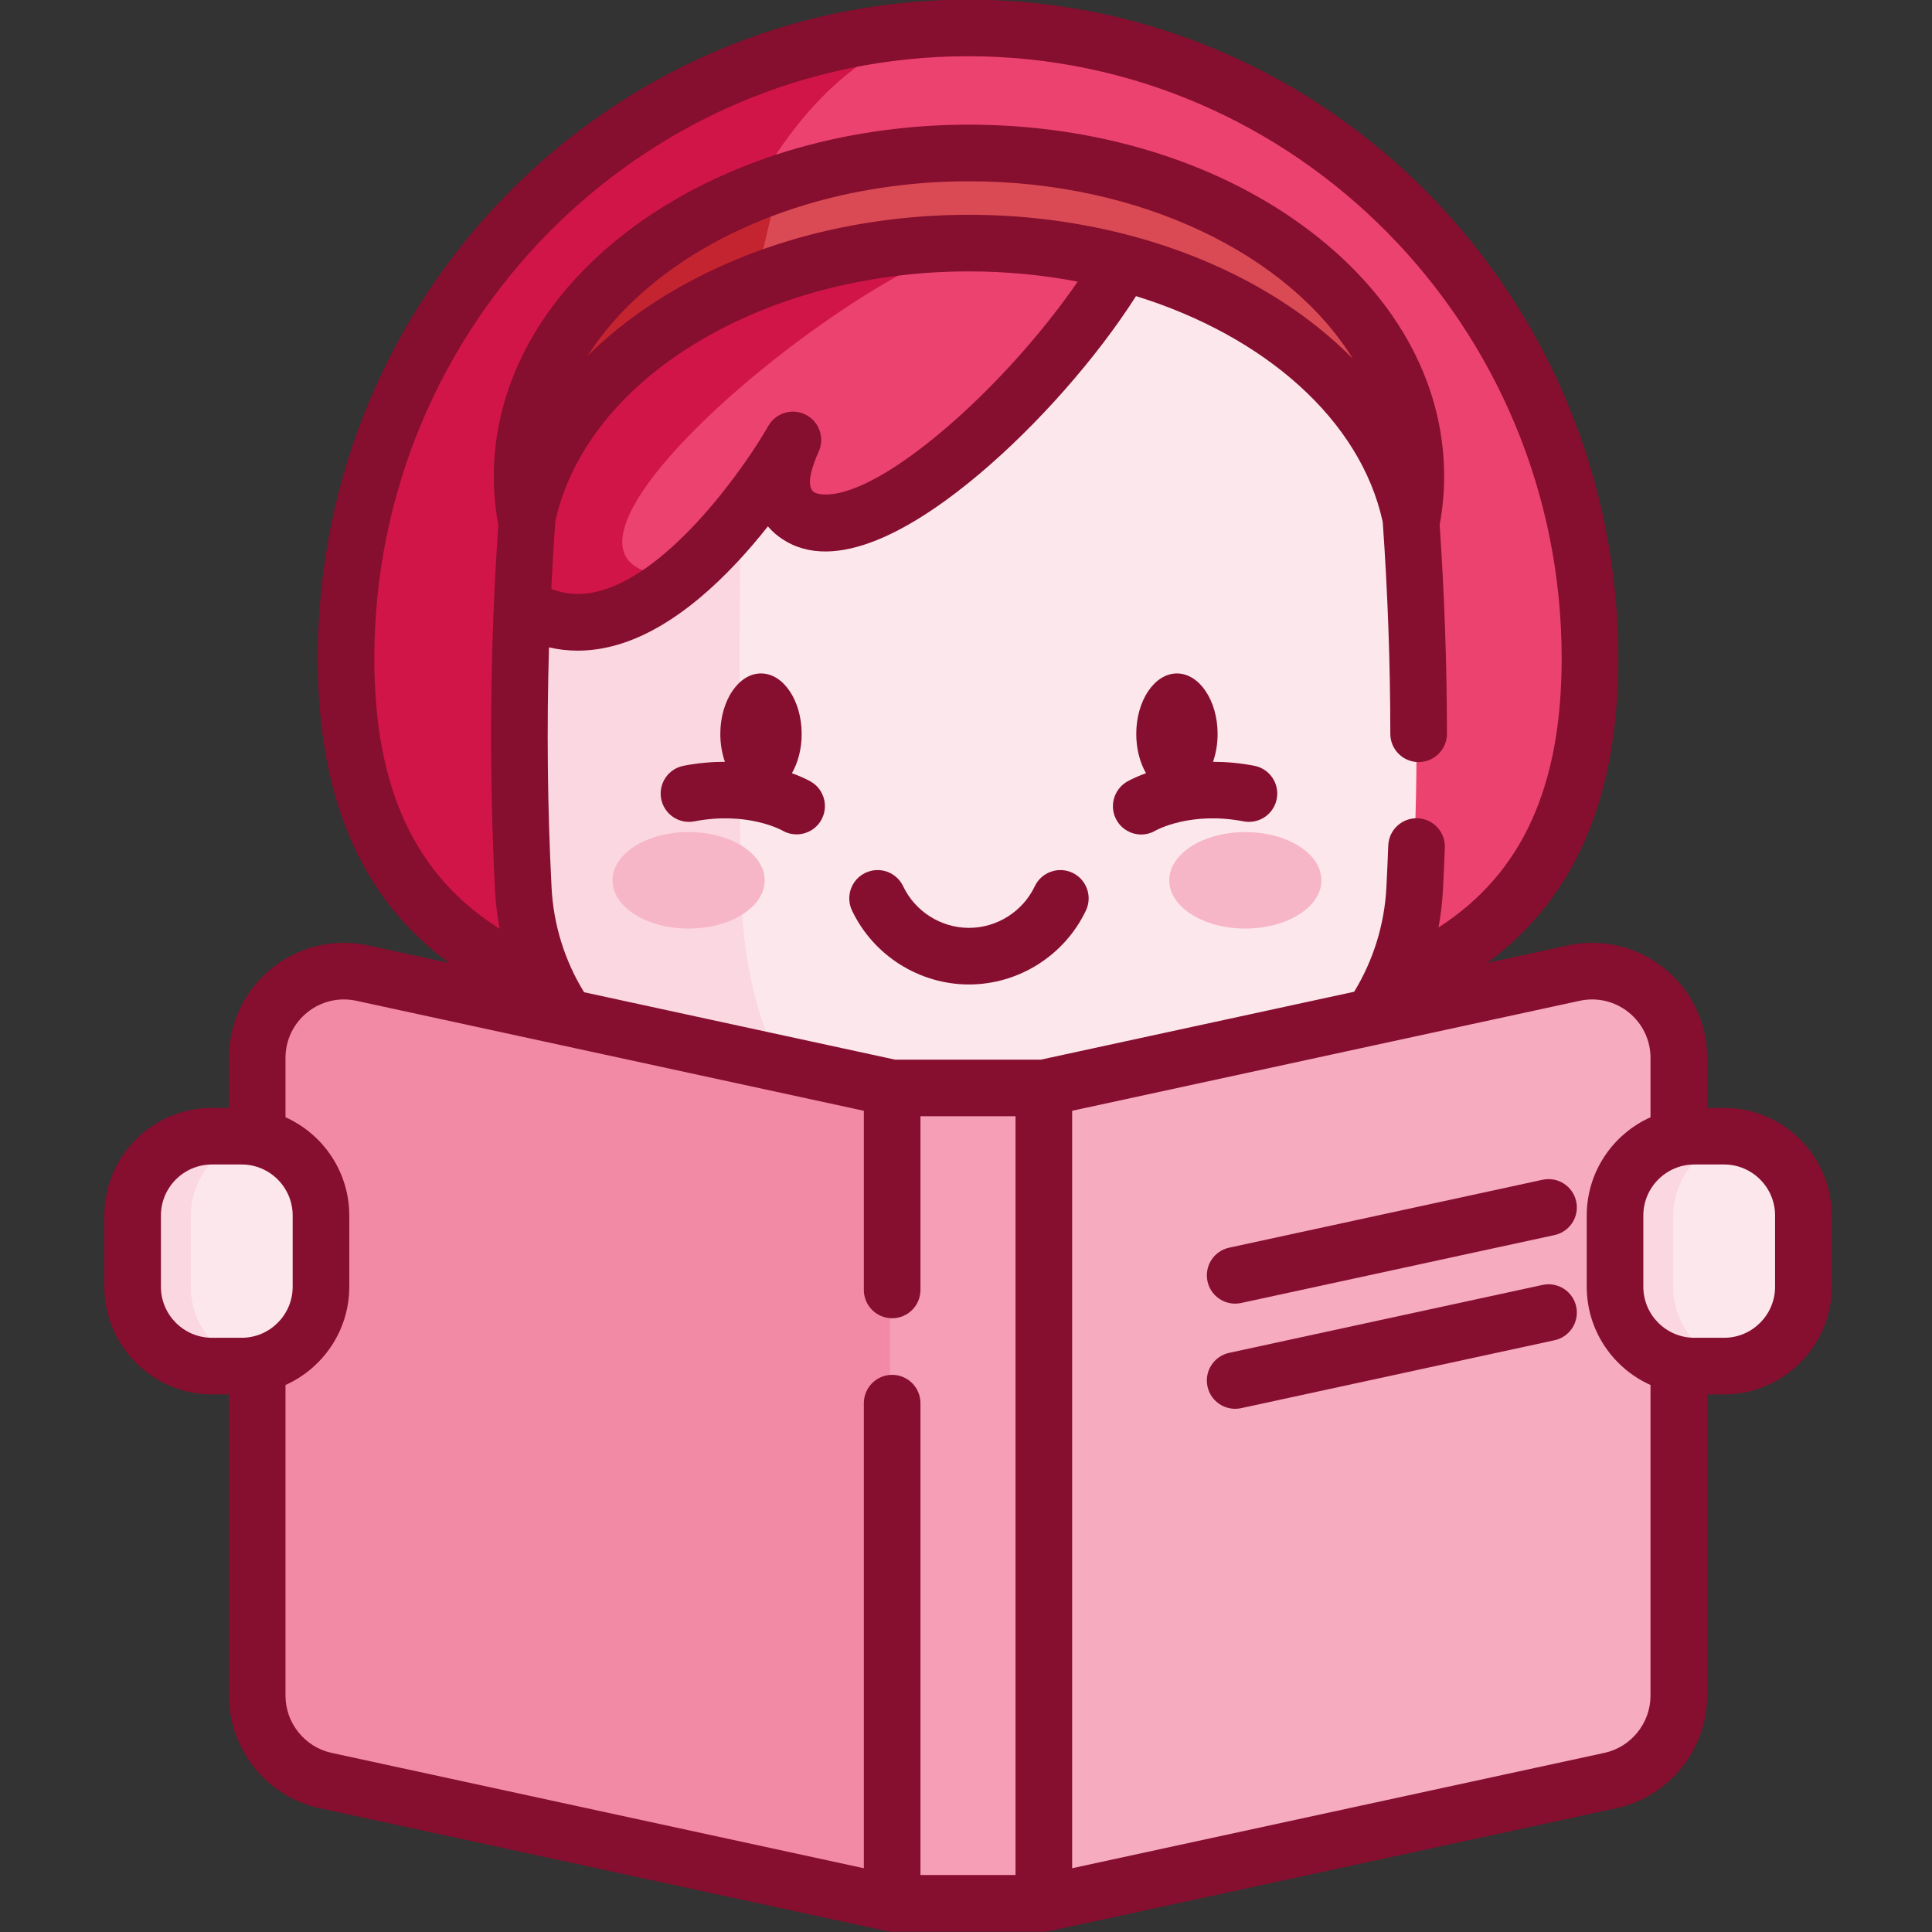 <?xml version="1.0" encoding="UTF-8" standalone="no"?>
<svg
   xmlns:dc="http://purl.org/dc/elements/1.1/"
   xmlns:cc="http://creativecommons.org/ns#"
   xmlns:rdf="http://www.w3.org/1999/02/22-rdf-syntax-ns#"
   xmlns:svg="http://www.w3.org/2000/svg"
   xmlns="http://www.w3.org/2000/svg"
   xmlns:sodipodi="http://sodipodi.sourceforge.net/DTD/sodipodi-0.dtd"
   xmlns:inkscape="http://www.inkscape.org/namespaces/inkscape"
   id="Capa_1"
   enable-background="new 0 0 512 512"
   height="512"
   viewBox="0 0 512 512"
   width="512"
   version="1.1"
   sodipodi:docname="reading.svg"
   inkscape:version="1.0.1 (c497b03c, 2020-09-10)">
  <rect x="0" y="0" width="512" height="512" fill="#333333" stroke="none"/>
  <defs
     id="defs898" />
  <sodipodi:namedview
     pagecolor="#ffffff"
     bordercolor="#666666"
     borderopacity="1"
     objecttolerance="10"
     gridtolerance="10"
     guidetolerance="10"
     inkscape:pageopacity="0"
     inkscape:pageshadow="2"
     inkscape:window-width="1792"
     inkscape:window-height="991"
     id="namedview896"
     showgrid="false"
     inkscape:zoom="1.0786971"
     inkscape:cx="256"
     inkscape:cy="256"
     inkscape:window-x="0"
     inkscape:window-y="23"
     inkscape:window-maximized="1"
     inkscape:current-layer="Capa_1" />
  <path
     d="M 420.833,174.557 C 420.833,82.294 347.035,7.5 256,7.5 164.965,7.5 91.167,82.294 91.167,174.557 c 0,92.263 73.798,99.224 164.833,99.224 91.035,0 164.833,-6.961 164.833,-99.224 z"
     fill="#665e66"
     id="path833"
     style="fill:#ec4270;fill-opacity:1" />
  <path
     d="M 253.835,273.774 C 163.801,273.663 91.167,266.091 91.167,174.557 91.167,82.298 164.97,7.504 256.002,7.504 c -46.333,0 -83.889,74.794 -83.889,167.053 0,90.825 36.395,98.988 81.722,99.217 z"
     fill="#454045"
     id="path835"
     style="fill:#d11548;fill-opacity:1" />
  <path
     d="m 374.369,235.667 c -1.753,34.081 -29.023,61.21 -63.111,62.815 -29.237,1.383 -58.475,1.656 -87.712,0.836 h -0.052 c -7.417,-0.207 -14.826,-0.488 -22.242,-0.836 -34.08,-1.605 -61.358,-28.734 -63.103,-62.815 -1.287,-25.015 -1.39,-50.038 -0.311,-75.06 V 160.6 c 0.325,-7.794 0.776,-15.587 1.338,-23.381 5.405,-25.673 26.56,-47.62 56.116,-60.486 0.873,-0.377 1.753,-0.754 2.64,-1.117 11.957,-4.902 25.222,-8.341 39.323,-9.982 6.182,-0.739 12.526,-1.109 19.004,-1.109 14.367,0 28.135,1.849 40.876,5.243 v 0.007 c 39.885,10.604 69.692,36.306 76.206,67.533 0,0.007 0,0.015 0.007,0.022 2.359,32.779 2.699,65.558 1.021,98.337 z"
     fill="#f1d0a5"
     id="path837"
     style="fill:#fce7ed;fill-opacity:1" />
  <path
     d="m 223.546,299.317 h -0.052 c -7.417,-0.207 -14.826,-0.488 -22.242,-0.835 -34.081,-1.605 -61.358,-28.734 -63.103,-62.815 -1.686,-32.809 -1.338,-65.632 1.028,-98.448 5.405,-25.673 26.56,-47.62 56.116,-60.486 0.873,-0.377 1.752,-0.754 2.64,-1.117 -2.026,49.409 -2.507,120.987 -1.471,161.448 0.797,31.101 12.162,56.464 27.084,62.253 z"
     fill="#f1b986"
     id="path839"
     style="fill:#fad7e1;fill-opacity:1" />
  <path
     d="m 297.135,69.767 v 0.007 c -19.639,33.681 -66.726,77.959 -85.464,67.385 -6.855,-3.875 -5.96,-11.853 -2.093,-20.438 -0.555,0.969 -12.652,21.946 -29.252,35.929 -12.6,10.618 -27.788,17.214 -42.488,7.956 v -0.007 c 0.325,-7.794 0.776,-15.587 1.338,-23.381 5.405,-25.673 26.56,-47.62 56.116,-60.486 0.873,-0.377 1.753,-0.754 2.64,-1.117 11.957,-4.902 25.222,-8.341 39.323,-9.982 6.182,-0.739 12.526,-1.109 19.004,-1.109 14.367,0.001 28.135,1.849 40.876,5.243 z"
     fill="#665e66"
     id="path841"
     style="fill:#ec4270;fill-opacity:1" />
  <path
     d="m 180.326,152.65 c -12.6,10.618 -27.788,17.214 -42.488,7.956 v -0.007 c 0.325,-7.794 0.776,-15.587 1.338,-23.381 5.405,-25.673 26.56,-47.62 56.116,-60.486 0.873,-0.377 1.753,-0.754 2.64,-1.117 11.957,-4.902 25.222,-8.341 39.323,-9.982 6.182,-0.739 12.526,-1.109 19.004,-1.109 -41.157,14.36 -126.133,88.126 -75.933,88.126 z"
     fill="#454045"
     id="path843"
     style="fill:#d11548;fill-opacity:1" />
  <g
     id="g849"
     style="fill:#f6b6c8;fill-opacity:1">
    <ellipse
       cx="182.49"
       cy="233.294"
       fill="#df9380"
       rx="20.163"
       ry="12.786"
       id="ellipse845"
       style="fill:#f6b6c8;fill-opacity:1" />
    <ellipse
       cx="330.025"
       cy="233.294"
       fill="#f9a58e"
       rx="20.163"
       ry="12.786"
       id="ellipse847"
       style="fill:#f6b6c8;fill-opacity:1" />
  </g>
  <path
     d="m 374.679,126.327 c 0,4.059 -0.385,8.067 -1.139,11.979 -8.001,-41.689 -57.454,-73.781 -117.282,-73.781 -6.477,0 -12.829,0.37 -19.004,1.109 -13.206,1.531 -25.673,4.644 -37.016,9.065 -1.671,0.643 -3.32,1.324 -4.947,2.033 -29.954,13.044 -51.295,35.412 -56.33,61.536 -0.747,-3.897 -1.124,-7.89 -1.124,-11.942 0,-31.189 23.026,-58.489 57.454,-73.47 3.564,-1.553 7.254,-2.973 11.047,-4.244 9.664,-3.268 20.039,-5.605 30.916,-6.869 6.174,-0.739 12.526,-1.102 19.004,-1.102 65.404,0 118.421,38.362 118.421,85.686 z"
     fill="#da4a54"
     id="path851" />
  <path
     d="m 206.34,48.612 -6.1,26.087 c -1.671,0.643 -3.32,1.324 -4.947,2.033 -29.954,13.044 -51.295,35.412 -56.33,61.536 -0.747,-3.897 -1.124,-7.89 -1.124,-11.942 0,-31.189 23.026,-58.489 57.454,-73.47 3.563,-1.553 7.253,-2.972 11.047,-4.244 z"
     fill="#c32430"
     id="path853" />
  <path
     d="m 444.37,280.45 v 169.04 c 0,10.82 -7.55,20.18 -18.12,22.47 L 276.1,504.5 H 256.72 V 288.42 h 19.38 l 140.41,-30.43 c 14.32,-3.11 27.86,7.81 27.86,22.46 z"
     fill="#80b4fb"
     id="path857"
     style="fill:#f6abbf;fill-opacity:1" />
  <path
     d="M 256.72,288.42 V 504.5 H 235.9 L 85.75,471.96 C 75.18,469.67 67.63,460.31 67.63,449.49 V 280.45 c 0,-14.65 13.54,-25.57 27.86,-22.46 l 140.41,30.43 z"
     fill="#5490f9"
     id="path859"
     style="fill:#f28aa6;fill-opacity:1" />
  <path
     d="M 235.902,504.5 V 288.419 h 40.196 V 504.5"
     fill="#bed8fb"
     id="path861"
     style="fill:#f59eb5;fill-opacity:1" />
  <path
     d="M 63.504,362.126 H 55.64 c -11.612,0 -21.026,-9.414 -21.026,-21.026 v -18.874 c 0,-11.612 9.414,-21.026 21.026,-21.026 h 7.864 c 11.612,0 21.026,9.414 21.026,21.026 V 341.1 c 0,11.613 -9.413,21.026 -21.026,21.026 z"
     fill="#f1d0a5"
     id="path863"
     style="fill:#fce7ed;fill-opacity:1" />
  <path
     d="m 67.545,361.73 c -1.3,0.27 -2.66,0.4 -4.04,0.4 h -7.87 c -11.61,0 -21.02,-9.42 -21.02,-21.03 v -18.87 c 0,-11.62 9.41,-21.03 21.02,-21.03 h 7.87 c 1.38,0 2.74,0.13 4.04,0.4 -9.67,1.88 -16.97,10.4 -16.97,20.63 v 18.87 c 0,10.23 7.3,18.75 16.97,20.63 z"
     fill="#f1b986"
     id="path865"
     style="fill:#fad7e1;fill-opacity:1" />
  <path
     d="m 456.359,362.126 h -7.864 c -11.612,0 -21.026,-9.414 -21.026,-21.026 v -18.874 c 0,-11.612 9.414,-21.026 21.026,-21.026 h 7.864 c 11.612,0 21.026,9.414 21.026,21.026 V 341.1 c 0,11.613 -9.413,21.026 -21.026,21.026 z"
     fill="#f1d0a5"
     id="path869"
     style="fill:#fce7ed;fill-opacity:1" />
  <path
     d="m 460.4,361.73 c -1.3,0.27 -2.66,0.4 -4.04,0.4 h -7.87 c -11.61,0 -21.02,-9.42 -21.02,-21.03 v -18.87 c 0,-11.62 9.41,-21.03 21.02,-21.03 h 7.87 c 1.38,0 2.74,0.13 4.04,0.4 -9.67,1.88 -16.97,10.4 -16.97,20.63 v 18.87 c 0,10.23 7.3,18.75 16.97,20.63 z"
     fill="#f1b986"
     id="path871"
     style="fill:#fad7e1;fill-opacity:1" />
  <g
     id="g891"
     transform="translate(0.53,-0.101)"
     style="fill:#860e2e;fill-opacity:1">
    <path
       d="m 283.691,231.404 c -3.741,-1.776 -8.215,-0.182 -9.991,3.56 -3.181,6.702 -10.028,11.032 -17.443,11.032 -7.416,0 -14.262,-4.331 -17.443,-11.032 -1.775,-3.741 -6.249,-5.335 -9.991,-3.56 -3.742,1.776 -5.336,6.249 -3.56,9.991 5.651,11.907 17.817,19.601 30.994,19.601 13.177,0 25.343,-7.694 30.994,-19.601 1.776,-3.742 0.183,-8.215 -3.56,-9.991 z"
       id="path879"
       style="fill:#860e2e;fill-opacity:1" />
    <path
       d="m 331.875,203.039 c -3.915,-0.754 -7.576,-1.052 -10.943,-1.05 0.773,-2.211 1.218,-4.717 1.218,-7.378 0,-8.846 -4.835,-16.043 -10.779,-16.043 -5.944,0 -10.779,7.197 -10.779,16.043 0,3.966 0.977,7.594 2.585,10.397 -3.066,1.109 -4.842,2.126 -5.038,2.241 -3.573,2.095 -4.804,6.708 -2.709,10.282 1.399,2.386 3.898,3.722 6.469,3.722 1.278,0 2.575,-0.33 3.762,-1.026 0.377,-0.211 9.417,-5.148 23.376,-2.458 4.066,0.784 8,-1.878 8.783,-5.946 0.784,-4.068 -1.878,-8 -5.945,-8.784 z"
       id="path881"
       style="fill:#860e2e;fill-opacity:1" />
    <path
       d="m 214.375,207.249 c -0.196,-0.115 -1.972,-1.132 -5.038,-2.242 1.608,-2.803 2.585,-6.431 2.585,-10.397 0,-8.846 -4.835,-16.043 -10.779,-16.043 -5.944,0 -10.779,7.197 -10.779,16.043 0,2.661 0.444,5.167 1.218,7.378 -3.366,-0.002 -7.027,0.296 -10.942,1.05 -4.067,0.784 -6.729,4.716 -5.946,8.783 0.784,4.068 4.716,6.728 8.783,5.946 13.855,-2.67 22.864,2.174 23.366,2.452 1.177,0.677 2.463,1 3.732,1 2.574,0 5.081,-1.327 6.477,-3.708 2.095,-3.572 0.896,-8.167 -2.677,-10.262 z"
       id="path883"
       style="fill:#860e2e;fill-opacity:1" />
    <path
       d="m 408.261,312.75 -83.05,18 c -4.048,0.877 -6.618,4.87 -5.741,8.918 0.761,3.513 3.869,5.913 7.322,5.913 0.526,0 1.061,-0.056 1.596,-0.172 l 83.05,-18 c 4.048,-0.877 6.618,-4.87 5.741,-8.918 -0.876,-4.048 -4.866,-6.617 -8.918,-5.741 z"
       id="path885"
       style="fill:#860e2e;fill-opacity:1" />
    <path
       d="m 408.261,340.62 -83.05,18 c -4.048,0.877 -6.618,4.87 -5.741,8.918 0.761,3.513 3.869,5.913 7.322,5.913 0.526,0 1.061,-0.056 1.596,-0.172 l 83.05,-18 c 4.048,-0.877 6.618,-4.87 5.741,-8.918 -0.876,-4.048 -4.866,-6.618 -8.918,-5.741 z"
       id="path887"
       style="fill:#860e2e;fill-opacity:1" />
    <path
       d="M 456.359,293.701 H 451.87 V 280.45 c 0,-9.264 -4.139,-17.913 -11.355,-23.73 -7.214,-5.816 -16.542,-8.025 -25.593,-6.059 l -21.373,4.632 C 416.904,238.133 428.33,211.499 428.33,174.561 428.33,78.307 351.023,0 256,0 160.977,0 83.67,78.307 83.67,174.56 c 0,36.934 11.438,63.571 34.802,80.737 l -21.39,-4.636 C 88.03,248.695 78.7,250.903 71.484,256.72 64.268,262.537 60.13,271.186 60.13,280.45 v 13.251 h -4.489 c -15.729,0 -28.526,12.797 -28.526,28.526 V 341.1 c 0,15.729 12.797,28.526 28.526,28.526 h 4.489 v 79.864 c 0,14.25 10.107,26.783 24.032,29.8 l 150.15,32.54 c 0.522,0.113 1.054,0.17 1.588,0.17 h 40.2 c 0.534,0 1.066,-0.057 1.588,-0.17 l 150.149,-32.54 c 13.925,-3.017 24.032,-15.55 24.032,-29.8 v -79.864 h 4.489 c 15.729,0 28.526,-12.797 28.526,-28.526 v -18.874 c 10e-4,-15.729 -12.796,-28.525 -28.525,-28.525 z M 98.67,174.56 C 98.67,86.578 169.248,15 256,15 c 86.752,0 157.33,71.578 157.33,159.56 0,34.014 -10.465,57.085 -32.643,71.328 0.606,-3.236 1.002,-6.522 1.173,-9.838 0.206,-4.055 0.371,-7.758 0.504,-11.32 0.155,-4.139 -3.075,-7.62 -7.214,-7.775 -4.142,-0.154 -7.62,3.075 -7.775,7.214 -0.131,3.495 -0.293,7.132 -0.496,11.114 -0.508,9.825 -3.455,19.318 -8.543,27.641 l -83.041,17.997 h -38.593 l -82.445,-17.868 c -5.144,-8.359 -8.118,-17.895 -8.618,-27.768 -1.085,-21.075 -1.3,-42.369 -0.681,-63.629 2.48,0.575 5.007,0.874 7.579,0.874 2.988,0 6.035,-0.389 9.132,-1.167 16.508,-4.15 31.309,-19.115 41.303,-31.774 1.575,1.869 3.398,3.191 5.012,4.102 14.686,8.292 35.791,-5.153 50.912,-17.891 15.661,-13.193 31.186,-30.87 41.632,-47.223 34.012,10.521 59.538,32.781 65.382,59.878 1.323,18.624 2,37.498 2.01,56.11 0.002,4.141 3.359,7.496 7.5,7.496 h 0.004 c 4.142,-0.002 7.498,-3.362 7.496,-7.504 -0.009,-18.362 -0.662,-36.973 -1.927,-55.361 0.781,-4.211 1.188,-8.536 1.188,-12.87 0,-25.358 -13.419,-49.033 -37.787,-66.665 C 320.758,42.559 289.457,33.14 256.258,33.14 c -6.78,0 -13.474,0.39 -19.871,1.156 -15.625,1.818 -30.459,5.748 -44.089,11.681 -18.314,7.97 -33.704,19.331 -44.505,32.854 -11.421,14.3 -17.458,30.724 -17.458,47.495 0,4.337 0.408,8.688 1.195,12.942 -2.216,32.188 -2.519,64.734 -0.87,96.782 0.175,3.441 0.59,6.85 1.235,10.205 C 109.32,232.032 98.67,208.847 98.67,174.56 Z M 256.257,57.025 c -6.781,0 -13.475,0.39 -19.87,1.156 -15.627,1.817 -30.461,5.744 -44.092,11.674 -14.727,6.413 -27.277,14.797 -37.154,24.603 9.043,-14.132 23.958,-26.379 43.143,-34.728 12.275,-5.344 25.678,-8.888 39.861,-10.538 5.832,-0.698 11.926,-1.052 18.112,-1.052 45.451,0 84.605,19.37 101.722,47.011 C 352.317,89.418 345.744,84.143 338.352,79.45 315.578,64.989 286.423,57.025 256.257,57.025 Z m -57.975,26.583 c 12.274,-5.34 25.677,-8.882 39.863,-10.531 5.831,-0.698 11.925,-1.052 18.112,-1.052 9.928,0 19.595,0.944 28.822,2.709 -9.521,13.837 -22.832,28.628 -35.847,39.593 -24.893,20.97 -33.517,16.502 -33.873,16.301 -2.661,-1.502 -0.47,-7.438 1.072,-10.842 1.654,-3.651 0.144,-7.955 -3.427,-9.775 -3.571,-1.821 -7.943,-0.509 -9.925,2.974 -6.006,10.554 -25.814,39.002 -45.081,43.832 -4.408,1.106 -8.506,0.89 -12.429,-0.656 0.29,-5.955 0.628,-11.905 1.051,-17.84 4.944,-22.643 23.683,-42.528 51.662,-54.713 z M 42.115,341.1 v -18.874 c 0,-7.458 6.068,-13.526 13.526,-13.526 h 7.864 c 7.458,0 13.526,6.068 13.526,13.526 V 341.1 c 0,7.458 -6.068,13.526 -13.526,13.526 h -7.864 c -7.458,0 -13.526,-6.067 -13.526,-13.526 z M 75.13,449.49 v -82.35 c 9.949,-4.46 16.9,-14.45 16.9,-26.039 v -18.874 c 0,-11.59 -6.951,-21.58 -16.9,-26.039 V 280.45 c 0,-4.704 2.103,-9.097 5.769,-12.052 3.666,-2.955 8.404,-4.076 13.003,-3.078 L 228.4,294.469 v 47.481 c 0,4.142 3.358,7.5 7.5,7.5 4.142,0 7.5,-3.358 7.5,-7.5 v -46.03 h 25.198 V 497 H 243.4 V 371.95 c 0,-4.142 -3.358,-7.5 -7.5,-7.5 -4.142,0 -7.5,3.358 -7.5,7.5 V 495.201 L 87.338,464.63 C 80.264,463.097 75.13,456.73 75.13,449.49 Z m 349.532,15.14 -141.063,30.571 V 294.469 l 134.504,-29.15 c 4.596,-0.997 9.334,0.124 13,3.079 3.666,2.955 5.769,7.348 5.769,12.052 v 15.737 c -9.949,4.46 -16.9,14.45 -16.9,26.039 V 341.1 c 0,11.59 6.951,21.58 16.9,26.039 v 82.35 c -0.002,7.241 -5.136,13.608 -12.21,15.141 z M 469.885,341.1 c 0,7.458 -6.068,13.526 -13.526,13.526 h -7.864 c -7.458,0 -13.526,-6.068 -13.526,-13.526 v -18.874 c 0,-7.458 6.068,-13.526 13.526,-13.526 h 7.864 c 7.458,0 13.526,6.068 13.526,13.526 z"
       id="path889"
       style="fill:#860e2e;fill-opacity:1" />
  </g>
  <rect
     style="fill:#e9275b;stroke-width:1.89;stroke-linecap:round;fill-opacity:1"
     id="rect932"
     width="72.309"
     height="101.048"
     x="613.703"
     y="191.898"
     rx="1000000" />
</svg>

